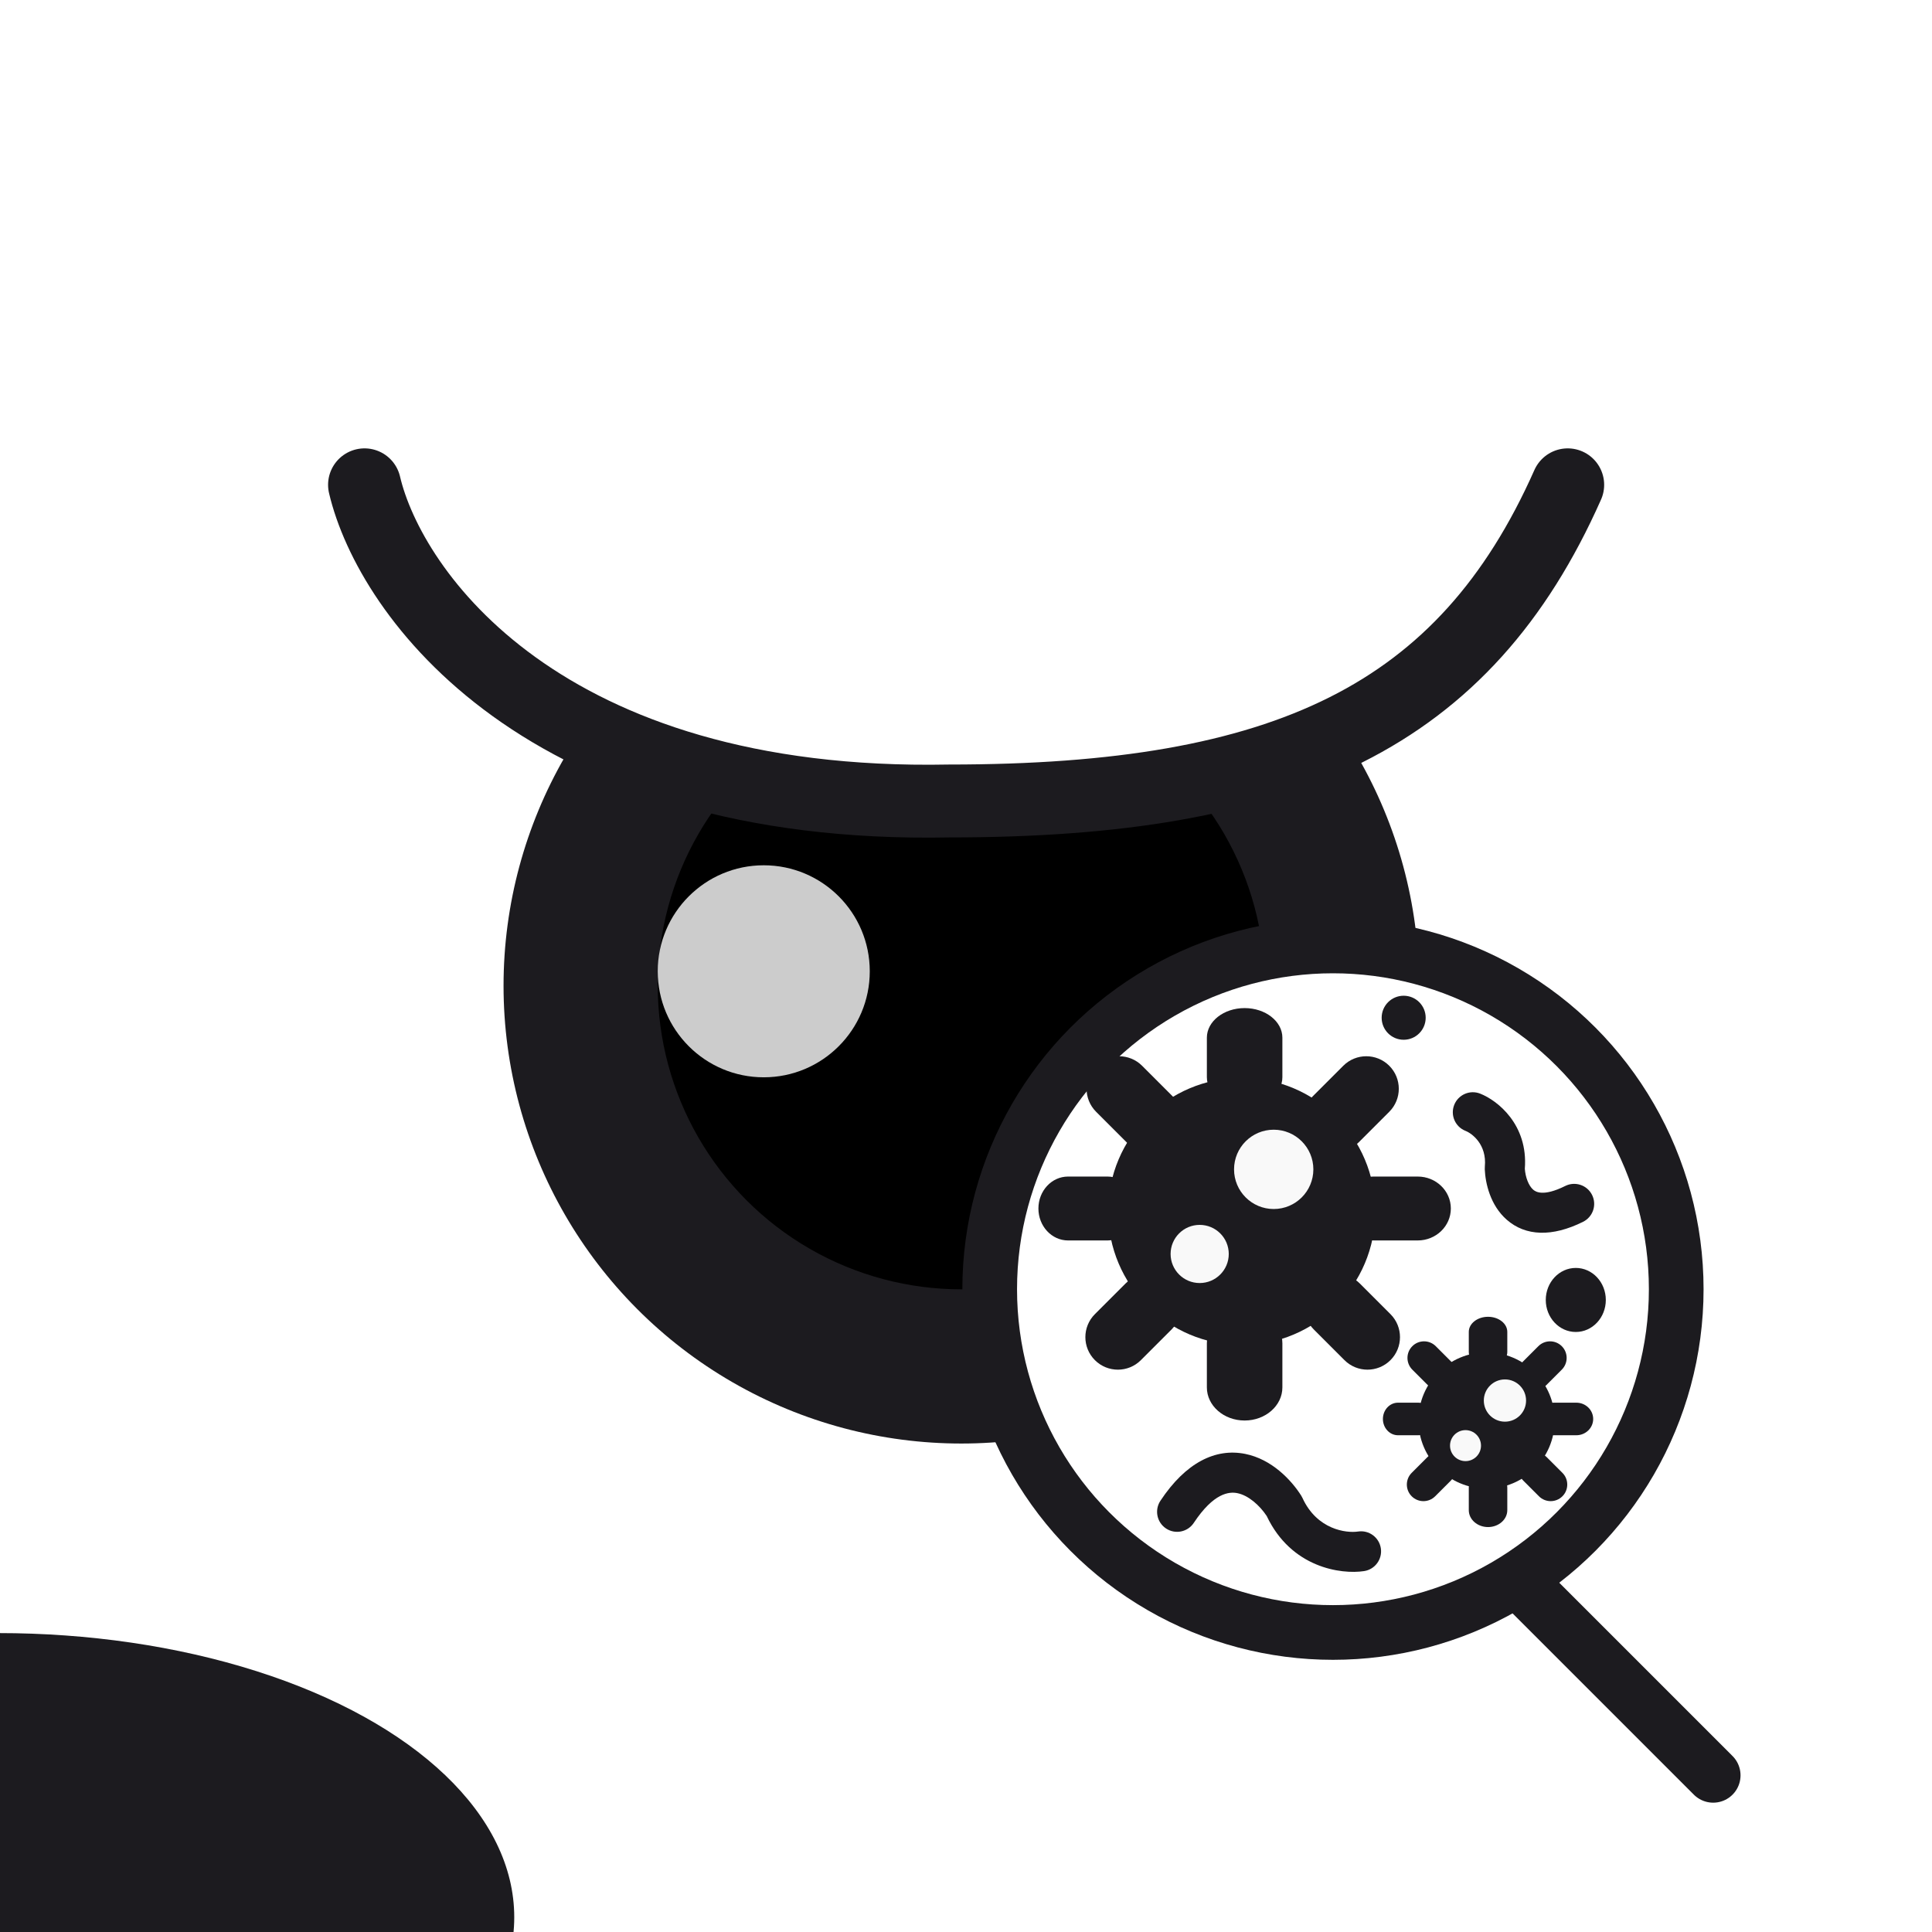 <svg width="530" height="530" viewBox="0 0 530 530" fill="none" xmlns="http://www.w3.org/2000/svg">
<rect x="0" y="0" width="530" height="530" fill="#808080" stroke="none"/>
<g clip-path="url(#clip0_226_9728)">
<rect width="530" height="530" fill="white"/>
<circle cx="263.719" cy="270.418" r="125.583" fill="#1C1B1F"/>
<circle cx="263.718" cy="270.418" r="83.282" fill="black"/>
<circle opacity="0.8" cx="209.519" cy="266.452" r="29.082" fill="white"/>
<path d="M260.43 219.73C148.918 221.926 107.013 162.825 100 133H430.064C401.792 196.675 352.479 219.73 260.43 219.73Z" fill="white"/>
<path d="M100 133C107.013 162.825 148.918 221.926 260.43 219.73C352.479 219.73 401.792 196.675 430.064 133" stroke="#1C1B1F" stroke-width="20" stroke-linecap="round"/>
<ellipse cx="-0.375" cy="525.941" rx="141.448" ry="77.941" fill="#1C1B1F"/>
<path d="M469.975 487.023L417.161 434.209" stroke="#1C1B1F" stroke-width="15" stroke-linecap="round"/>
<circle cx="365.667" cy="353.667" r="94.167" fill="white" stroke="#1C1B1F" stroke-width="15"/>
<path fill-rule="evenodd" clip-rule="evenodd" d="M341.596 398.845C348.913 400.312 354.245 406.03 356.94 410.262C357.075 410.476 357.196 410.698 357.301 410.927C361.282 419.633 369.321 420.627 372.554 420.139C375.553 419.686 378.35 421.75 378.803 424.748C379.256 427.746 377.192 430.544 374.194 430.997C367.871 431.952 354.213 430.078 347.493 415.878C345.539 412.934 342.466 410.219 339.438 409.612C337.178 409.159 332.954 409.516 327.489 417.764C325.814 420.292 322.407 420.983 319.879 419.309C317.351 417.634 316.66 414.227 318.335 411.699C325.259 401.25 333.414 397.205 341.596 398.845Z" fill="#1C1B1F"/>
<path fill-rule="evenodd" clip-rule="evenodd" d="M413.326 334.592C408.817 330.626 407.479 324.609 407.313 320.777C407.302 320.525 407.309 320.272 407.332 320.021C407.906 313.977 403.838 310.939 402.033 310.232C399.21 309.125 397.819 305.939 398.926 303.116C400.033 300.293 403.219 298.901 406.042 300.009C410.753 301.856 419.243 308.458 418.302 320.621C418.468 322.948 419.337 325.255 420.578 326.347C421.214 326.906 423.282 328.383 429.39 325.342C432.104 323.99 435.4 325.095 436.752 327.809C438.103 330.524 436.999 333.82 434.284 335.171C425.813 339.39 418.497 339.141 413.326 334.592Z" fill="#1C1B1F"/>
<path fill-rule="evenodd" clip-rule="evenodd" d="M341.434 276.546C347.155 276.546 351.792 280.184 351.792 284.673L351.792 295.509C351.792 299.997 347.155 303.635 341.434 303.635C335.714 303.635 331.077 299.997 331.077 295.509L331.077 284.673C331.077 280.184 335.714 276.546 341.434 276.546Z" fill="#1C1B1F"/>
<path fill-rule="evenodd" clip-rule="evenodd" d="M341.434 359.408C347.155 359.408 351.792 363.475 351.792 368.491L351.792 380.602C351.792 385.618 347.155 389.685 341.434 389.685C335.714 389.685 331.077 385.618 331.077 380.602L331.077 368.491C331.077 363.475 335.714 359.408 341.434 359.408Z" fill="#1C1B1F"/>
<path fill-rule="evenodd" clip-rule="evenodd" d="M381.115 292.371C384.599 295.855 384.599 301.504 381.115 304.989L372.703 313.401C369.218 316.885 363.569 316.885 360.085 313.401C356.6 309.916 356.6 304.267 360.085 300.783L368.497 292.371C371.981 288.886 377.63 288.886 381.115 292.371Z" fill="#1C1B1F"/>
<path fill-rule="evenodd" clip-rule="evenodd" d="M321.389 352.093C324.874 355.578 324.874 361.227 321.389 364.711L312.977 373.123C309.493 376.608 303.843 376.608 300.359 373.123C296.875 369.639 296.875 363.99 300.359 360.505L308.771 352.093C312.255 348.609 317.905 348.609 321.389 352.093Z" fill="#1C1B1F"/>
<path fill-rule="evenodd" clip-rule="evenodd" d="M300.688 292.37C304.172 288.885 309.821 288.885 313.306 292.37L321.718 300.782C325.202 304.266 325.202 309.915 321.718 313.4C318.234 316.884 312.584 316.884 309.1 313.4L300.688 304.988C297.203 301.503 297.203 295.854 300.688 292.37Z" fill="#1C1B1F"/>
<path fill-rule="evenodd" clip-rule="evenodd" d="M360.412 352.092C363.896 348.608 369.546 348.608 373.03 352.092L381.442 360.504C384.927 363.989 384.927 369.638 381.442 373.123C377.958 376.607 372.309 376.607 368.824 373.123L360.412 364.71C356.928 361.226 356.928 355.577 360.412 352.092Z" fill="#1C1B1F"/>
<path fill-rule="evenodd" clip-rule="evenodd" d="M284.865 331.525C284.865 326.684 288.503 322.761 292.992 322.761L303.827 322.761C308.316 322.761 311.954 326.684 311.954 331.525C311.954 336.365 308.316 340.289 303.827 340.289L292.992 340.289C288.503 340.289 284.865 336.365 284.865 331.525Z" fill="#1C1B1F"/>
<path fill-rule="evenodd" clip-rule="evenodd" d="M367.727 331.525C367.727 326.684 371.794 322.761 376.81 322.761L388.921 322.761C393.937 322.761 398.004 326.684 398.004 331.525C398.004 336.365 393.937 340.289 388.921 340.289L376.81 340.289C371.794 340.289 367.727 336.365 367.727 331.525Z" fill="#1C1B1F"/>
<path d="M377.288 332.322C377.288 352.563 360.879 368.972 340.638 368.972C320.396 368.972 303.987 352.563 303.987 332.322C303.987 312.08 320.396 295.671 340.638 295.671C360.879 295.671 377.288 312.08 377.288 332.322Z" fill="#1C1B1F"/>
<path d="M360.291 320.787C360.291 326.795 355.421 331.666 349.413 331.666C343.405 331.666 338.534 326.795 338.534 320.787C338.534 314.779 343.405 309.908 349.413 309.908C355.421 309.908 360.291 314.779 360.291 320.787Z" fill="#F9F9F9"/>
<path d="M337.083 343.995C337.083 348.401 333.511 351.973 329.105 351.973C324.699 351.973 321.127 348.401 321.127 343.995C321.127 339.589 324.699 336.018 329.105 336.018C333.511 336.018 337.083 339.589 337.083 343.995Z" fill="#F9F9F9"/>
<path d="M440.519 356.612C440.519 361.464 436.832 365.397 432.283 365.397C427.735 365.397 424.047 361.464 424.047 356.612C424.047 351.76 427.735 347.827 432.283 347.827C436.832 347.827 440.519 351.76 440.519 356.612Z" fill="#1C1B1F"/>
<path d="M391.104 279.196C391.104 282.531 388.4 285.235 385.064 285.235C381.729 285.235 379.025 282.531 379.025 279.196C379.025 275.86 381.729 273.156 385.064 273.156C388.4 273.156 391.104 275.86 391.104 279.196Z" fill="#1C1B1F"/>
<path fill-rule="evenodd" clip-rule="evenodd" d="M408.211 361.23C411.127 361.23 413.492 363.086 413.492 365.374L413.492 370.899C413.492 373.187 411.127 375.042 408.211 375.042C405.294 375.042 402.93 373.187 402.93 370.899L402.93 365.374C402.93 363.086 405.294 361.23 408.211 361.23Z" fill="#1C1B1F"/>
<path fill-rule="evenodd" clip-rule="evenodd" d="M408.211 403.479C411.127 403.479 413.492 405.552 413.492 408.109L413.492 414.284C413.492 416.842 411.127 418.915 408.211 418.915C405.294 418.915 402.93 416.842 402.93 414.284L402.93 408.109C402.93 405.552 405.294 403.479 408.211 403.479Z" fill="#1C1B1F"/>
<path fill-rule="evenodd" clip-rule="evenodd" d="M428.442 369.298C430.219 371.074 430.219 373.955 428.442 375.731L424.153 380.02C422.377 381.797 419.497 381.797 417.72 380.02C415.943 378.243 415.943 375.363 417.72 373.587L422.009 369.298C423.785 367.521 426.666 367.521 428.442 369.298Z" fill="#1C1B1F"/>
<path fill-rule="evenodd" clip-rule="evenodd" d="M397.991 399.75C399.768 401.526 399.768 404.407 397.991 406.183L393.702 410.472C391.926 412.249 389.045 412.249 387.269 410.472C385.492 408.696 385.492 405.815 387.269 404.039L391.558 399.75C393.334 397.973 396.215 397.973 397.991 399.75Z" fill="#1C1B1F"/>
<path fill-rule="evenodd" clip-rule="evenodd" d="M387.436 369.298C389.213 367.521 392.093 367.521 393.87 369.298L398.158 373.587C399.935 375.363 399.935 378.244 398.158 380.02C396.382 381.797 393.502 381.797 391.725 380.02L387.436 375.731C385.66 373.955 385.66 371.074 387.436 369.298Z" fill="#1C1B1F"/>
<path fill-rule="evenodd" clip-rule="evenodd" d="M417.887 399.749C419.663 397.973 422.543 397.973 424.32 399.749L428.609 404.038C430.385 405.815 430.385 408.695 428.609 410.471C426.832 412.248 423.952 412.248 422.176 410.471L417.887 406.183C416.11 404.406 416.11 401.526 417.887 399.749Z" fill="#1C1B1F"/>
<path fill-rule="evenodd" clip-rule="evenodd" d="M379.369 389.261C379.369 386.793 381.224 384.793 383.512 384.793H389.037C391.325 384.793 393.181 386.793 393.181 389.261C393.181 391.729 391.325 393.729 389.037 393.729H383.512C381.224 393.729 379.369 391.729 379.369 389.261Z" fill="#1C1B1F"/>
<path fill-rule="evenodd" clip-rule="evenodd" d="M421.616 389.261C421.616 386.793 423.69 384.793 426.247 384.793H432.422C434.98 384.793 437.053 386.793 437.053 389.261C437.053 391.729 434.98 393.729 432.422 393.729H426.247C423.69 393.729 421.616 391.729 421.616 389.261Z" fill="#1C1B1F"/>
<path d="M426.491 389.667C426.491 399.987 418.125 408.353 407.805 408.353C397.484 408.353 389.118 399.987 389.118 389.667C389.118 379.347 397.484 370.98 407.805 370.98C418.125 370.98 426.491 379.347 426.491 389.667Z" fill="#1C1B1F"/>
<path d="M418.643 384.209C418.643 387.41 416.048 390.004 412.847 390.004C409.647 390.004 407.052 387.41 407.052 384.209C407.052 381.008 409.647 378.413 412.847 378.413C416.048 378.413 418.643 381.008 418.643 384.209Z" fill="#F9F9F9"/>
<path d="M406.279 396.573C406.279 398.921 404.376 400.824 402.029 400.824C399.682 400.824 397.779 398.921 397.779 396.573C397.779 394.226 399.682 392.323 402.029 392.323C404.376 392.323 406.279 394.226 406.279 396.573Z" fill="#F9F9F9"/>
</g>
<defs>
<clipPath id="clip0_226_9728">
<rect width="530" height="530" fill="white"/>
</clipPath>
</defs>
</svg>
